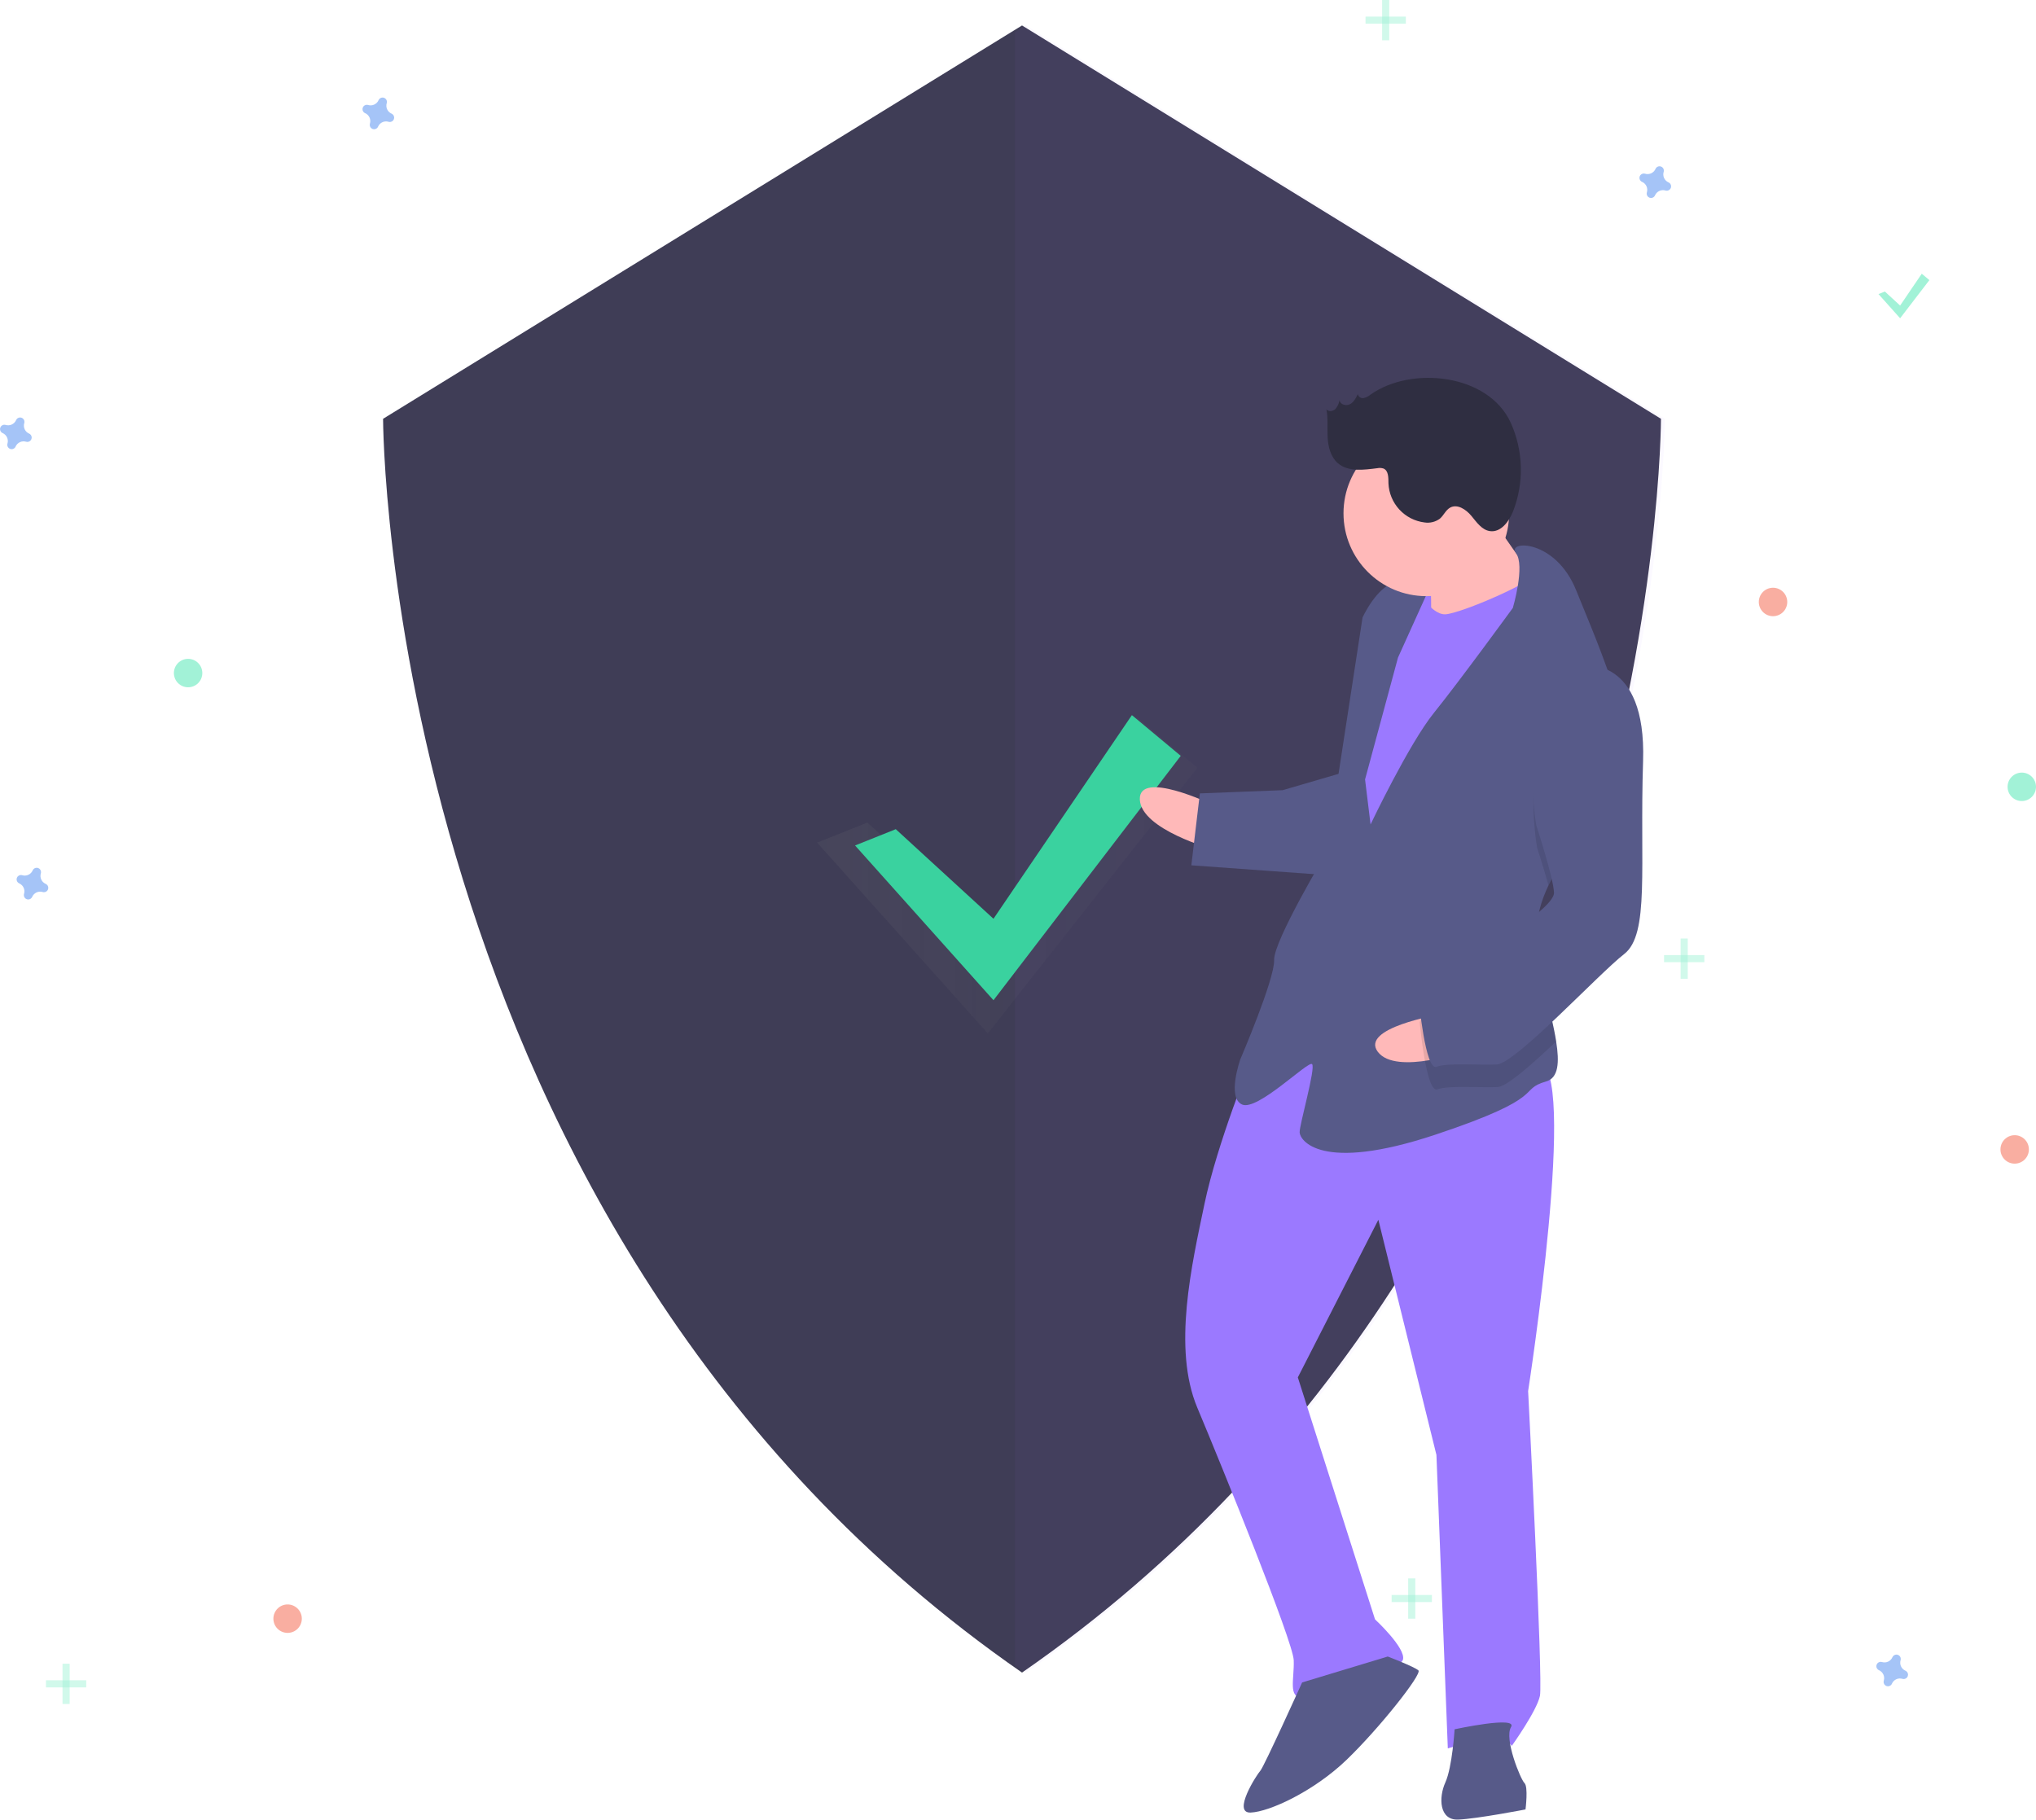 <svg width="226" height="202" viewBox="0 0 226 202" fill="none" xmlns="http://www.w3.org/2000/svg">
<path d="M113.447 2.827L42.522 46.493C42.522 46.493 42.522 136.554 113.447 185.679C184.372 136.554 184.372 46.493 184.372 46.493L113.447 2.827Z" fill="#3F3D56"/>
<path opacity="0.04" d="M113.87 2.827L112.658 3.574V184.827C113.061 185.112 113.463 185.396 113.87 185.679C184.795 136.554 184.795 46.493 184.795 46.493L113.87 2.827Z" fill="#9B79FF"/>
<g opacity="0.7">
<path opacity="0.7" d="M96.276 91.312L109.647 103.574L126.222 79.652L132.907 85.226L109.647 114.721L90.705 93.541L96.276 91.312Z" fill="url(#paint0_linear)"/>
</g>
<path d="M99.432 92.049L110.278 101.995L125.643 79.389L131.066 83.91L110.278 111.038L94.913 93.857L99.432 92.049Z" fill="#3AD29F"/>
<path opacity="0.5" d="M43.467 12.617C43.25 12.522 43.075 12.351 42.975 12.136C42.876 11.92 42.859 11.676 42.928 11.449C42.94 11.414 42.947 11.378 42.95 11.341C42.956 11.238 42.929 11.134 42.872 11.047C42.815 10.96 42.731 10.893 42.634 10.857C42.536 10.821 42.429 10.818 42.329 10.847C42.229 10.876 42.142 10.937 42.079 11.02C42.057 11.05 42.039 11.082 42.025 11.115C41.931 11.333 41.759 11.508 41.544 11.607C41.329 11.707 41.084 11.723 40.858 11.654C40.823 11.643 40.787 11.636 40.75 11.633C40.646 11.627 40.543 11.654 40.456 11.711C40.369 11.768 40.302 11.851 40.266 11.949C40.23 12.047 40.227 12.154 40.256 12.254C40.285 12.353 40.346 12.441 40.429 12.504C40.459 12.525 40.491 12.543 40.524 12.558C40.742 12.652 40.917 12.824 41.016 13.039C41.115 13.255 41.132 13.499 41.063 13.726C41.052 13.761 41.044 13.797 41.042 13.833C41.035 13.937 41.063 14.04 41.12 14.128C41.176 14.215 41.26 14.281 41.358 14.318C41.455 14.354 41.562 14.357 41.662 14.328C41.762 14.299 41.85 14.238 41.912 14.155C41.934 14.125 41.952 14.093 41.966 14.059C42.061 13.842 42.232 13.667 42.447 13.567C42.663 13.468 42.907 13.451 43.134 13.521C43.169 13.532 43.205 13.539 43.241 13.542C43.345 13.548 43.448 13.521 43.535 13.464C43.623 13.407 43.689 13.323 43.725 13.226C43.761 13.128 43.765 13.021 43.735 12.921C43.706 12.821 43.645 12.733 43.562 12.671C43.533 12.649 43.501 12.631 43.467 12.617Z" fill="#4D8AF0"/>
<path opacity="0.5" d="M5.073 98.123C4.855 98.028 4.68 97.857 4.581 97.641C4.482 97.426 4.465 97.181 4.534 96.954C4.545 96.92 4.552 96.884 4.555 96.847C4.562 96.743 4.534 96.64 4.477 96.553C4.42 96.466 4.337 96.399 4.239 96.363C4.142 96.327 4.035 96.323 3.935 96.353C3.835 96.382 3.747 96.443 3.685 96.526C3.663 96.555 3.645 96.588 3.631 96.621C3.536 96.839 3.365 97.014 3.15 97.113C2.934 97.213 2.69 97.229 2.463 97.16C2.428 97.149 2.392 97.142 2.356 97.139C2.252 97.132 2.149 97.16 2.062 97.217C1.975 97.274 1.908 97.357 1.872 97.455C1.836 97.553 1.832 97.659 1.862 97.759C1.891 97.859 1.952 97.947 2.035 98.01C2.064 98.031 2.096 98.049 2.13 98.064C2.347 98.158 2.522 98.33 2.622 98.545C2.721 98.76 2.738 99.005 2.668 99.232C2.657 99.267 2.65 99.303 2.647 99.339C2.641 99.443 2.668 99.546 2.725 99.633C2.782 99.721 2.866 99.787 2.963 99.823C3.061 99.859 3.168 99.863 3.268 99.834C3.368 99.804 3.455 99.744 3.518 99.66C3.54 99.631 3.558 99.599 3.572 99.565C3.666 99.348 3.838 99.173 4.053 99.073C4.268 98.974 4.513 98.957 4.74 99.026C4.774 99.038 4.81 99.045 4.847 99.047C4.951 99.054 5.054 99.026 5.141 98.97C5.228 98.913 5.295 98.829 5.331 98.731C5.367 98.634 5.37 98.527 5.341 98.427C5.312 98.327 5.251 98.239 5.168 98.177C5.138 98.155 5.106 98.137 5.073 98.123Z" fill="#4D8AF0"/>
<path opacity="0.5" d="M196.81 68.405C197.681 68.405 198.388 67.698 198.388 66.826C198.388 65.954 197.681 65.248 196.81 65.248C195.938 65.248 195.232 65.954 195.232 66.826C195.232 67.698 195.938 68.405 196.81 68.405Z" fill="#F55F44"/>
<path opacity="0.5" d="M31.925 181.272C32.796 181.272 33.503 180.566 33.503 179.694C33.503 178.822 32.796 178.115 31.925 178.115C31.053 178.115 30.347 178.822 30.347 179.694C30.347 180.566 31.053 181.272 31.925 181.272Z" fill="#F55F44"/>
<path opacity="0.5" d="M223.633 129.18C224.505 129.18 225.211 128.473 225.211 127.601C225.211 126.729 224.505 126.022 223.633 126.022C222.762 126.022 222.055 126.729 222.055 127.601C222.055 128.473 222.762 129.18 223.633 129.18Z" fill="#F55F44"/>
<path opacity="0.5" d="M185.21 20.247C184.993 20.152 184.818 19.981 184.718 19.765C184.619 19.55 184.602 19.305 184.672 19.078C184.683 19.044 184.69 19.008 184.693 18.971C184.699 18.867 184.672 18.764 184.615 18.677C184.558 18.59 184.474 18.523 184.377 18.487C184.279 18.451 184.172 18.447 184.072 18.477C183.973 18.506 183.885 18.567 183.822 18.65C183.801 18.679 183.783 18.711 183.769 18.745C183.674 18.963 183.503 19.138 183.287 19.237C183.072 19.336 182.827 19.353 182.601 19.284C182.566 19.273 182.53 19.265 182.493 19.263C182.39 19.256 182.286 19.284 182.199 19.341C182.112 19.398 182.045 19.481 182.009 19.579C181.973 19.677 181.97 19.783 181.999 19.883C182.028 19.983 182.089 20.071 182.172 20.134C182.202 20.155 182.234 20.173 182.267 20.187C182.485 20.282 182.66 20.453 182.759 20.669C182.858 20.884 182.875 21.129 182.806 21.356C182.795 21.391 182.788 21.427 182.785 21.463C182.779 21.567 182.806 21.67 182.863 21.757C182.92 21.845 183.003 21.911 183.101 21.947C183.199 21.983 183.305 21.987 183.405 21.958C183.505 21.928 183.593 21.867 183.655 21.784C183.677 21.755 183.695 21.723 183.709 21.689C183.804 21.472 183.975 21.297 184.19 21.197C184.406 21.098 184.65 21.081 184.877 21.15C184.912 21.162 184.948 21.169 184.984 21.171C185.088 21.178 185.191 21.15 185.278 21.093C185.366 21.037 185.432 20.953 185.468 20.855C185.504 20.758 185.508 20.651 185.478 20.551C185.449 20.451 185.388 20.363 185.305 20.3C185.276 20.279 185.244 20.261 185.21 20.247Z" fill="#4D8AF0"/>
<path opacity="0.5" d="M211.508 185.47C211.29 185.376 211.115 185.204 211.016 184.989C210.917 184.773 210.9 184.529 210.969 184.302C210.98 184.267 210.987 184.231 210.99 184.195C210.997 184.091 210.969 183.988 210.912 183.9C210.855 183.813 210.772 183.747 210.674 183.711C210.577 183.674 210.47 183.671 210.37 183.7C210.27 183.73 210.182 183.79 210.12 183.873C210.098 183.903 210.08 183.935 210.066 183.969C209.971 184.186 209.8 184.361 209.585 184.461C209.369 184.56 209.125 184.577 208.898 184.507C208.863 184.496 208.827 184.489 208.791 184.486C208.687 184.48 208.584 184.507 208.497 184.564C208.409 184.621 208.343 184.705 208.307 184.802C208.271 184.9 208.267 185.007 208.297 185.107C208.326 185.207 208.387 185.295 208.47 185.357C208.499 185.379 208.531 185.397 208.565 185.411C208.782 185.506 208.957 185.677 209.057 185.893C209.156 186.108 209.173 186.352 209.103 186.579C209.092 186.614 209.085 186.65 209.082 186.687C209.076 186.791 209.103 186.894 209.16 186.981C209.217 187.068 209.301 187.135 209.398 187.171C209.496 187.207 209.603 187.211 209.703 187.181C209.802 187.152 209.89 187.091 209.953 187.008C209.975 186.978 209.993 186.946 210.007 186.913C210.101 186.695 210.273 186.52 210.488 186.421C210.703 186.321 210.948 186.305 211.174 186.374C211.209 186.385 211.245 186.392 211.282 186.395C211.386 186.401 211.489 186.374 211.576 186.317C211.663 186.26 211.73 186.177 211.766 186.079C211.802 185.981 211.805 185.874 211.776 185.775C211.747 185.675 211.686 185.587 211.603 185.524C211.573 185.502 211.541 185.484 211.508 185.47Z" fill="#4D8AF0"/>
<path opacity="0.5" d="M3.232 48.135C3.014 48.04 2.839 47.869 2.74 47.653C2.641 47.438 2.624 47.193 2.693 46.967C2.705 46.932 2.712 46.896 2.714 46.859C2.721 46.755 2.693 46.652 2.637 46.565C2.58 46.478 2.496 46.411 2.398 46.375C2.301 46.339 2.194 46.335 2.094 46.365C1.994 46.394 1.907 46.455 1.844 46.538C1.822 46.568 1.804 46.599 1.79 46.633C1.696 46.851 1.524 47.026 1.309 47.125C1.094 47.224 0.849 47.241 0.622 47.172C0.588 47.161 0.552 47.154 0.515 47.151C0.411 47.145 0.308 47.172 0.221 47.229C0.134 47.286 0.067 47.369 0.031 47.467C-0.005 47.565 -0.008 47.671 0.021 47.771C0.05 47.871 0.111 47.959 0.194 48.022C0.224 48.043 0.256 48.061 0.289 48.075C0.507 48.17 0.682 48.342 0.781 48.557C0.88 48.773 0.897 49.017 0.828 49.244C0.816 49.279 0.809 49.315 0.807 49.351C0.8 49.455 0.828 49.558 0.885 49.645C0.941 49.733 1.025 49.799 1.123 49.835C1.22 49.871 1.327 49.875 1.427 49.846C1.527 49.816 1.615 49.755 1.677 49.672C1.699 49.643 1.717 49.611 1.731 49.577C1.826 49.36 1.997 49.185 2.212 49.085C2.428 48.986 2.672 48.969 2.899 49.038C2.933 49.05 2.969 49.057 3.006 49.059C3.11 49.066 3.213 49.038 3.3 48.982C3.387 48.925 3.454 48.841 3.49 48.743C3.526 48.646 3.53 48.539 3.5 48.439C3.471 48.339 3.41 48.251 3.327 48.188C3.298 48.167 3.266 48.149 3.232 48.135Z" fill="#4D8AF0"/>
<path opacity="0.5" d="M20.88 76.297C21.751 76.297 22.458 75.591 22.458 74.719C22.458 73.847 21.751 73.14 20.88 73.14C20.009 73.14 19.302 73.847 19.302 74.719C19.302 75.591 20.009 76.297 20.88 76.297Z" fill="#47E6B1"/>
<path opacity="0.5" d="M224.422 88.926C225.294 88.926 226 88.219 226 87.347C226 86.476 225.294 85.769 224.422 85.769C223.551 85.769 222.844 86.476 222.844 87.347C222.844 88.219 223.551 88.926 224.422 88.926Z" fill="#47E6B1"/>
<g opacity="0.5">
<path opacity="0.5" d="M154.208 0H153.419V4.473H154.208V0Z" fill="#47E6B1"/>
<path opacity="0.5" d="M156.049 2.631V1.842L151.578 1.842V2.631H156.049Z" fill="#47E6B1"/>
</g>
<g opacity="0.5">
<path opacity="0.5" d="M157.101 175.221H156.312V179.694H157.101V175.221Z" fill="#47E6B1"/>
<path opacity="0.5" d="M158.942 177.852V177.063H154.471V177.852H158.942Z" fill="#47E6B1"/>
</g>
<g opacity="0.5">
<path opacity="0.5" d="M7.731 184.693H6.942V189.165H7.731V184.693Z" fill="#47E6B1"/>
<path opacity="0.5" d="M9.572 187.324V186.534H5.102V187.324H9.572Z" fill="#47E6B1"/>
</g>
<g opacity="0.5">
<path opacity="0.5" d="M187.343 104.186H186.554V108.658H187.343V104.186Z" fill="#47E6B1"/>
<path opacity="0.5" d="M189.184 106.816V106.027H184.713V106.816H189.184Z" fill="#47E6B1"/>
</g>
<path opacity="0.5" d="M209.224 32.365L210.918 33.919L213.319 30.387L214.166 31.094L210.918 35.332L208.518 32.648L209.224 32.365Z" fill="#47E6B1"/>
<path d="M160.853 62.951L155.009 63.178L155.3 70.696L161.145 70.469L160.853 62.951Z" fill="#9B79FF"/>
<path d="M134.488 89.281C134.488 89.281 126.393 85.412 126.523 88.754C126.653 92.095 134.682 94.293 134.682 94.293L134.488 89.281Z" fill="#FFB9B9"/>
<path d="M138.928 117.554C138.928 117.554 135.11 126.905 133.699 133.652C132.288 140.4 130.139 149.686 132.903 156.271C135.667 162.857 143.525 182.212 143.606 184.301C143.687 186.389 142.933 188.51 144.603 188.445C146.273 188.38 155.36 185.518 155.729 184.249C156.098 182.979 152.629 179.768 152.629 179.768L144.062 152.91L153 135.413L159.447 161.516L160.71 194.095C160.71 194.095 166.908 192.181 167.807 193.819C167.807 193.819 170.584 189.947 170.937 188.26C171.289 186.573 169.625 154.428 169.625 154.428C169.625 154.428 175.314 117.815 170.722 117.993C166.129 118.172 148.142 107.157 138.928 117.554Z" fill="#9B79FF"/>
<path d="M144.538 186.774C144.538 186.774 140.302 196.141 139.901 196.575C139.499 197.009 136.739 201.299 138.826 201.218C140.914 201.137 145.843 198.855 149.47 195.367C153.098 191.88 157.881 185.838 157.448 185.437C157.014 185.035 154.043 183.896 154.043 183.896L144.538 186.774Z" fill="#575A89"/>
<path d="M161.464 191.974C161.464 191.974 161.209 196.167 160.438 197.87C159.668 199.573 159.765 202.079 161.853 201.998C163.94 201.917 169.335 200.871 169.335 200.871C169.335 200.871 169.655 198.349 169.222 197.947C168.788 197.546 166.94 193.016 167.726 191.731C168.513 190.445 161.464 191.974 161.464 191.974Z" fill="#575A89"/>
<path d="M164.552 55.906C164.552 55.906 169.002 62.844 170.737 64.45C172.472 66.056 167.591 69.592 167.591 69.592L158.857 70.767C158.857 70.767 158.967 62.815 158.517 61.996C158.067 61.177 164.552 55.906 164.552 55.906Z" fill="#FFB9B9"/>
<path d="M156.96 64.985C156.96 64.985 158.76 68.261 160.429 68.196C162.099 68.132 170.737 64.45 171.106 63.181C171.475 61.912 173.967 72.272 173.967 72.272L152.831 109.485L147.676 105.92L150.174 84.072L152.226 72.279L156.96 64.985Z" fill="#9B79FF"/>
<path d="M171.886 98.288C171.043 100.053 170.516 101.893 170.589 103.776C170.592 103.86 170.595 103.943 170.603 104.027C170.803 107.892 172.226 112.363 172.737 115.615C173.108 117.947 173.002 119.649 171.638 120.049C168.33 121.014 172.12 121.704 159.324 125.965C146.528 130.226 144.294 126.548 144.262 125.713C144.23 124.877 146.074 118.531 145.641 118.13C145.207 117.728 139.573 123.385 137.87 122.614C136.168 121.844 137.676 117.602 137.676 117.602C137.676 117.602 141.511 108.669 141.43 106.581C141.349 104.492 147.239 94.643 147.239 94.643L151.245 68.553C151.245 68.553 152.785 65.147 154.857 64.648C156.928 64.149 158.646 65.338 158.646 65.338L155.18 73.001L151.524 86.529L152.135 91.525C152.135 91.525 156.388 82.576 159.181 79.121C161.973 75.666 167.928 67.487 167.928 67.487C167.928 67.487 169.318 62.794 168.269 61.392C167.219 59.985 172.646 59.775 174.961 65.541C176.187 68.597 178.178 73.155 179.426 77.398C180.537 81.158 181.062 84.672 179.961 86.681C178.278 89.749 174.044 93.783 171.886 98.288Z" fill="#575A89"/>
<path opacity="0.1" d="M179.961 86.681C178.278 89.749 174.044 93.783 171.886 98.288C171.322 96.256 170.634 94.154 170.634 94.154C170.634 94.154 167.996 80.034 175.799 76.385C177.092 76.259 178.385 76.621 179.426 77.398C180.537 81.157 181.062 84.672 179.961 86.681Z" fill="black"/>
<path d="M148.986 85.791L142.371 87.721L133.187 88.077L132.242 96.061L147.336 97.149C147.336 97.149 151.106 86.545 148.986 85.791Z" fill="#575A89"/>
<path d="M159.773 112.637C159.773 112.637 150.923 114.106 152.943 116.77C154.963 119.434 162.803 116.633 162.803 116.633L159.773 112.637Z" fill="#FFB9B9"/>
<path opacity="0.1" d="M170.603 104.027C170.803 107.892 172.226 112.363 172.737 115.615C169.918 118.284 167.237 120.638 166.227 120.678C164.139 120.759 160.783 120.471 159.547 120.937C158.311 121.403 157.586 113.483 157.586 113.483C157.586 113.483 158.324 110.945 161.615 109.562C163.836 108.627 168.095 106.09 170.603 104.027Z" fill="black"/>
<path d="M175.702 73.879C175.702 73.879 182.767 72.768 182.385 84.495C182.003 96.222 183.13 103.708 180.288 105.91C177.447 108.112 168.217 118.091 166.13 118.172C164.042 118.253 160.686 117.964 159.45 118.431C158.214 118.897 157.489 110.977 157.489 110.977C157.489 110.977 158.226 108.439 161.518 107.056C164.809 105.674 172.563 100.772 172.498 99.101C172.434 97.43 170.537 91.647 170.537 91.647C170.537 91.647 167.899 77.528 175.702 73.879Z" fill="#575A89"/>
<path d="M158.323 66.18C163.399 66.18 167.514 62.063 167.514 56.984C167.514 51.905 163.399 47.788 158.323 47.788C153.246 47.788 149.131 51.905 149.131 56.984C149.131 62.063 153.246 66.18 158.323 66.18Z" fill="#FFB9B9"/>
<path d="M152.134 43.804C151.912 43.995 151.646 44.128 151.361 44.192C151.217 44.217 151.07 44.185 150.95 44.102C150.83 44.019 150.748 43.892 150.722 43.749C150.511 44.185 150.274 44.65 149.845 44.874C149.415 45.098 148.751 44.91 148.69 44.43C148.627 44.795 148.466 45.135 148.223 45.415C147.957 45.669 147.474 45.733 147.241 45.448C147.429 46.476 147.313 47.533 147.372 48.576C147.431 49.62 147.709 50.726 148.497 51.412C149.646 52.413 151.374 52.166 152.886 51.976C153.115 51.928 153.352 51.941 153.574 52.014C154.14 52.255 154.114 53.043 154.122 53.659C154.168 54.739 154.595 55.767 155.328 56.562C156.06 57.356 157.05 57.866 158.122 57.999C158.722 58.092 159.334 57.942 159.824 57.584C160.254 57.22 160.473 56.627 160.965 56.353C161.765 55.908 162.735 56.557 163.32 57.261C163.905 57.965 164.481 58.832 165.387 58.961C166.585 59.131 167.498 57.909 167.946 56.784C168.564 55.207 168.86 53.523 168.816 51.83C168.773 50.136 168.392 48.469 167.694 46.926C165.192 41.469 156.644 40.606 152.134 43.804Z" fill="#2F2E41"/>
<defs>
<linearGradient id="paint0_linear" x1="90.705" y1="97.186" x2="132.907" y2="97.186" gradientUnits="userSpaceOnUse">
<stop stop-color="#808080" stop-opacity="0.25"/>
<stop offset="0.535" stop-color="#808080" stop-opacity="0.12"/>
<stop offset="1" stop-color="#808080" stop-opacity="0.1"/>
</linearGradient>
</defs>
</svg>
